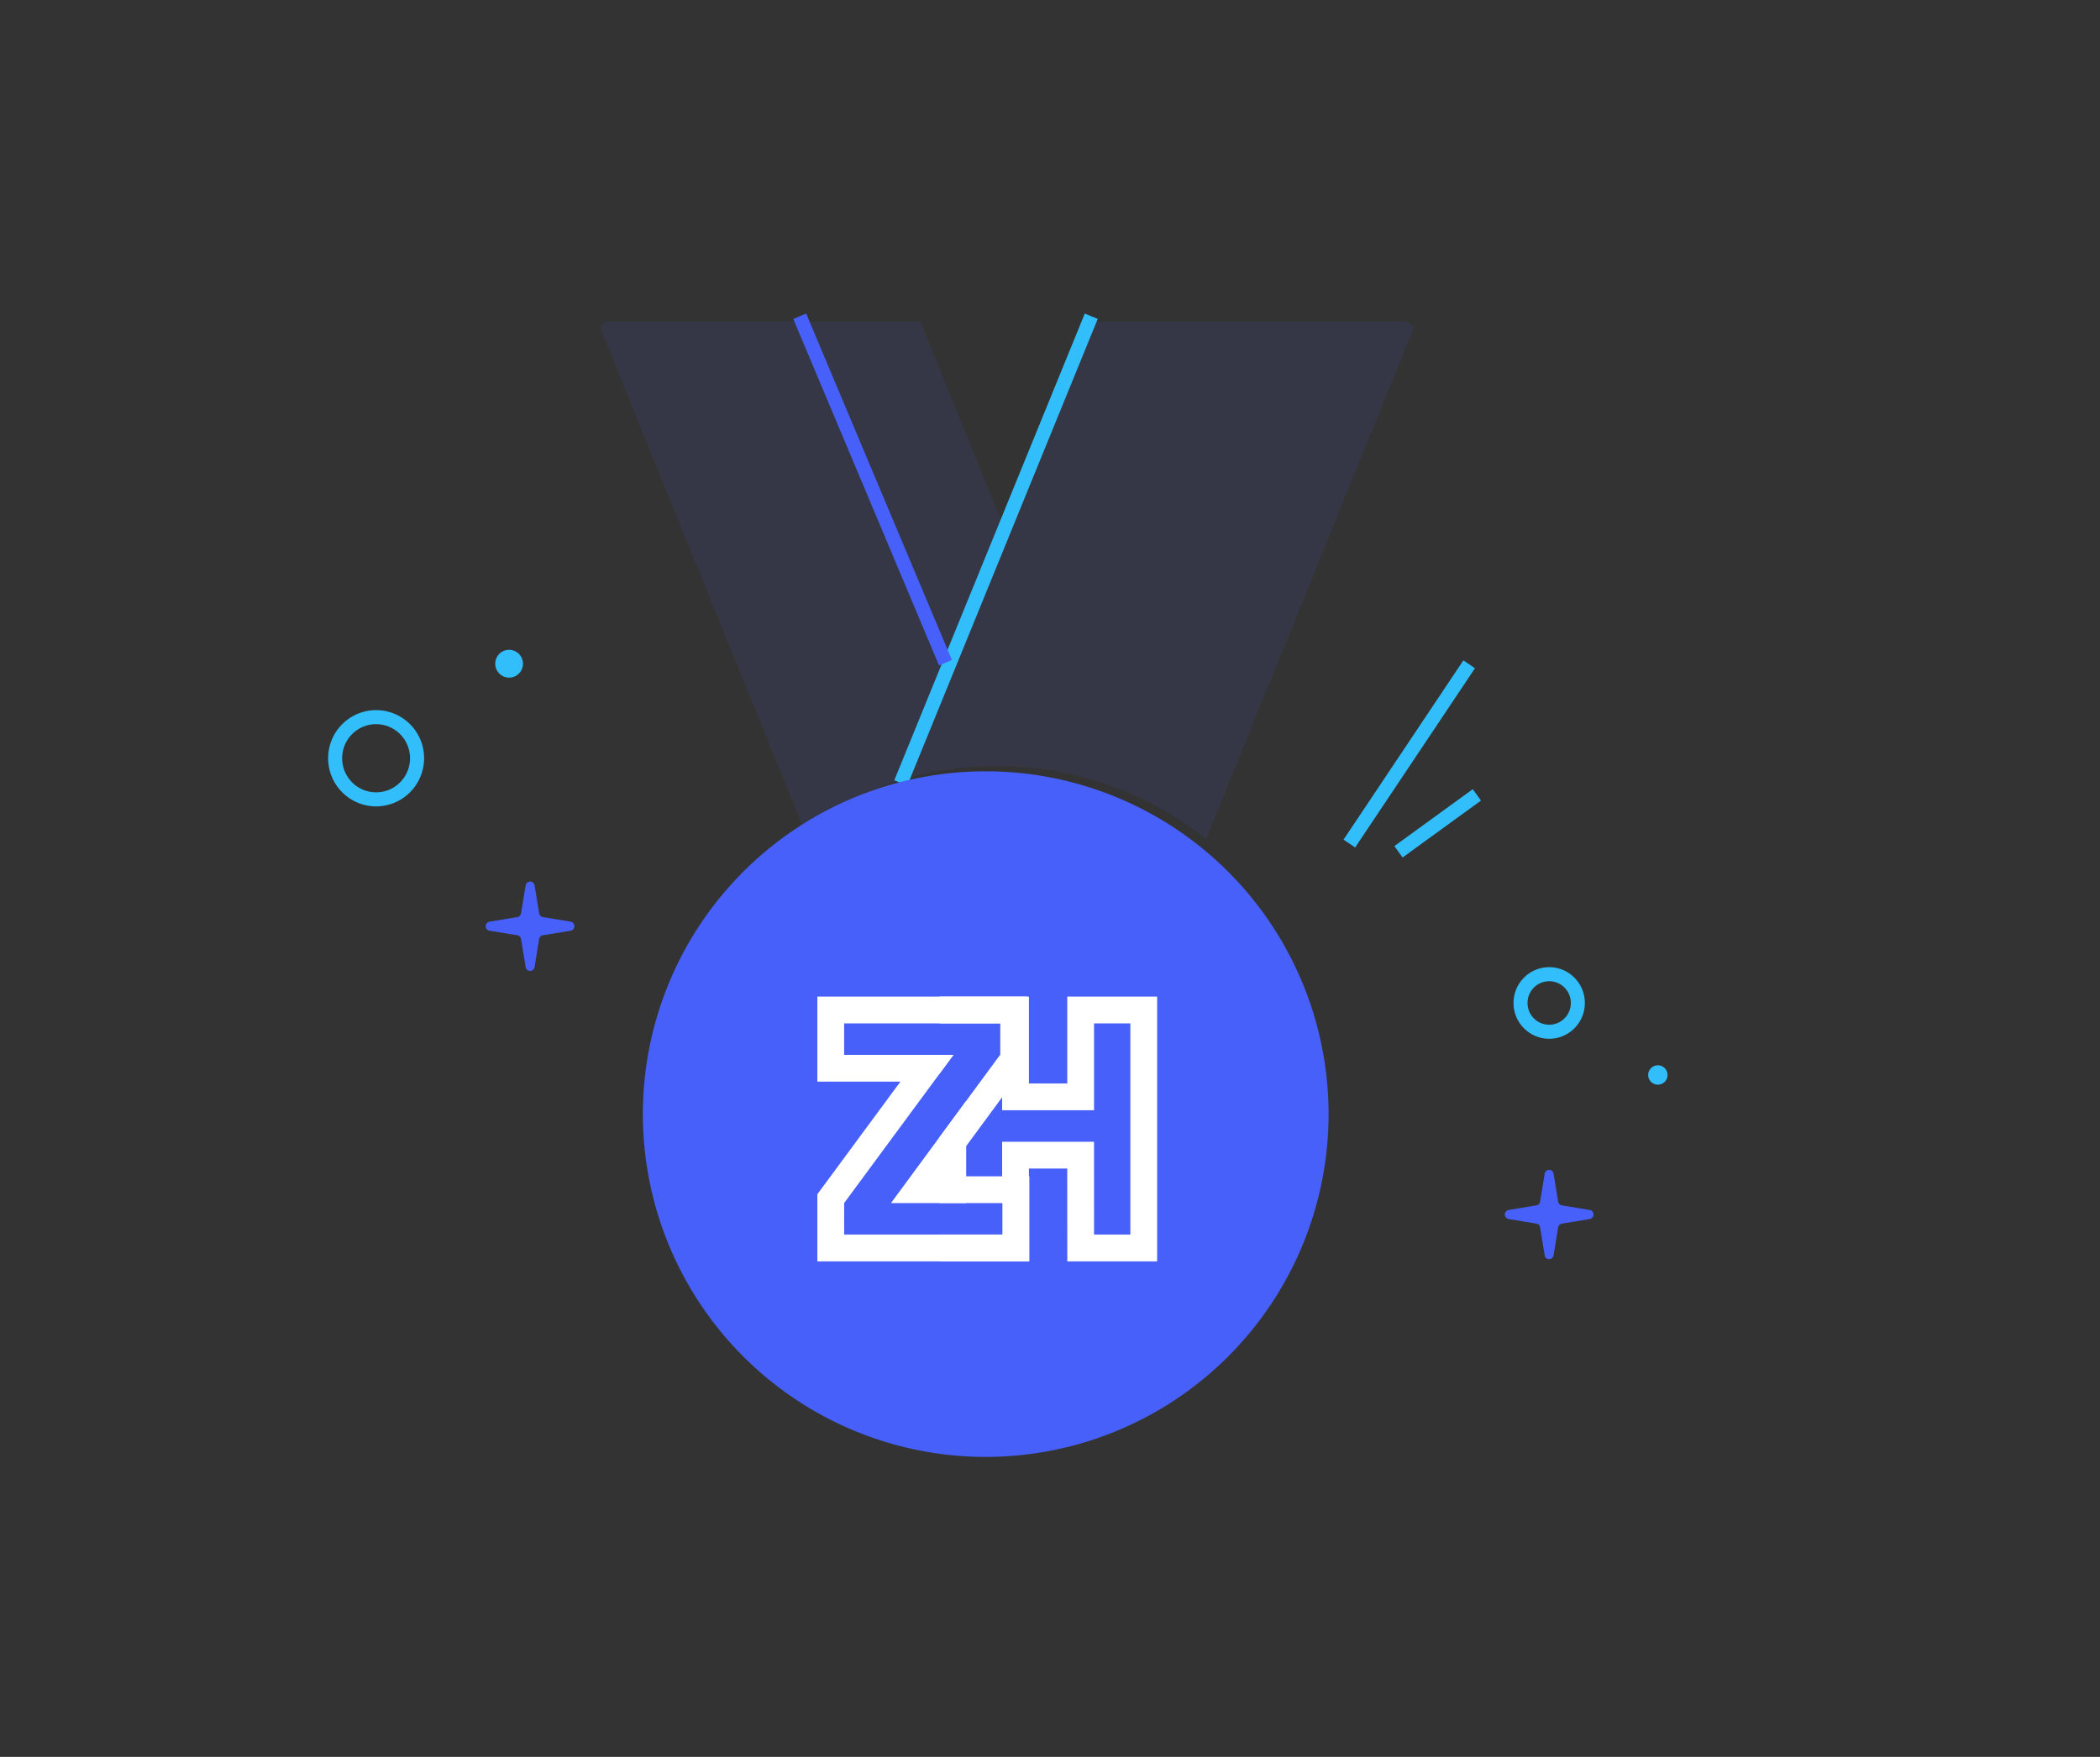 <svg width="98" height="82" fill="none" xmlns="http://www.w3.org/2000/svg"><rect width="100%" height="100%" fill="#333333" stroke="none"/><path opacity=".1" d="M46.523 35.75c3.547-.003 6.99 1.2 9.763 3.41l9.699-23.877-.286-.283H51.054L47 24.982 42.942 15H28.29l-.29.283 9.485 23.343a15.64 15.64 0 0 1 9.038-2.876Z" fill="#4660F9"/><path fill-rule="evenodd" clip-rule="evenodd" d="m41.733 36.42 8.89-21.785.605.249-8.89 21.785-.605-.248v-.001Z" fill="#31BEFB"/><path fill-rule="evenodd" clip-rule="evenodd" d="m43.822 31.059-6.803-16.172.601-.255 6.803 16.171-.601.256Z" fill="#4660F9"/><path d="M46 36a16 16 0 1 0 0 32 16 16 0 0 0 0-32Zm26.501 18.783.214 1.305a.215.215 0 0 0 .176.172l1.3.215a.213.213 0 0 1 .174.211.217.217 0 0 1-.174.212l-1.3.214a.21.21 0 0 0-.176.173l-.214 1.305a.21.21 0 0 1-.346.13.21.21 0 0 1-.07-.13l-.214-1.305a.207.207 0 0 0-.176-.173l-1.296-.215a.214.214 0 0 1-.125-.347.215.215 0 0 1 .125-.075l1.296-.215a.21.21 0 0 0 .176-.172l.214-1.305a.212.212 0 0 1 .208-.183.21.21 0 0 1 .208.183Z" fill="#4660F9"/><path fill-rule="evenodd" clip-rule="evenodd" d="m49.805 54.54.002 4.332H54V46.516h-4.194v4.054h-1.79v-4.054h-4.177v1.25h2.927v4.054h4.29v-4.054h1.694v9.856h-1.694l-.002-4.332h-4.288v2.863h.022v1.469h-2.95v1.25h4.178V54.54h1.789Zm-4.716 1.613v-4.769l-1.25 1.699v3.07h1.25Zm-1.25-6.029.655-.889h-.655v.89Z" fill="#fff"/><path fill-rule="evenodd" clip-rule="evenodd" d="M38.143 58.872V55.74l3.876-5.255h-3.876v-3.969h9.786v3.118l-3.878 5.269h3.986v3.969h-9.894Zm3.436-2.72 5.1-6.929v-1.457h-7.286v1.47h5.101l-5.1 6.915v1.471h7.394v-1.47h-5.209Z" fill="#fff"/><path fill-rule="evenodd" clip-rule="evenodd" d="M72.295 45.798c-.558 0-1.01.454-1.01 1.015 0 .56.452 1.015 1.01 1.015.559 0 1.011-.454 1.011-1.015 0-.56-.452-1.015-1.01-1.015h-.001Zm-1.664 1.015c0-.923.745-1.671 1.664-1.671.92 0 1.665.748 1.665 1.671s-.746 1.671-1.665 1.671a1.667 1.667 0 0 1-1.664-1.671Zm-7.933-7.624 5.592-8.366.542.366-5.591 8.365-.543-.365Zm2.373.301 3.658-2.656.383.532-3.658 2.656-.383-.532Z" fill="#31BEFB"/><path d="M77.368 50.626a.452.452 0 1 0-.002-.904.452.452 0 0 0 .002.904Z" fill="#31BEFB"/><path d="m22.84 43.019 1.3-.215a.214.214 0 0 0 .176-.177l.214-1.3a.211.211 0 0 1 .347-.131.21.21 0 0 1 .07.131l.214 1.3a.212.212 0 0 0 .175.177l1.296.215a.214.214 0 0 1 .125.347.215.215 0 0 1-.125.075l-1.296.211a.214.214 0 0 0-.175.176l-.214 1.305a.211.211 0 0 1-.348.13.21.21 0 0 1-.069-.13l-.214-1.305a.223.223 0 0 0-.176-.176l-1.3-.211a.214.214 0 0 1-.124-.348.216.216 0 0 1 .125-.074h-.001Z" fill="#4660F9"/><path fill-rule="evenodd" clip-rule="evenodd" d="M17.551 33.8c-.875 0-1.584.712-1.584 1.59 0 .88.71 1.591 1.584 1.591.875 0 1.584-.712 1.584-1.59 0-.879-.709-1.591-1.584-1.591Zm-2.237 1.59a2.242 2.242 0 0 1 2.237-2.246 2.244 2.244 0 0 1 2.069 3.105 2.24 2.24 0 0 1-2.069 1.388 2.241 2.241 0 0 1-2.237-2.246v-.001Z" fill="#31BEFB"/><path d="M23.758 31.627a.647.647 0 0 0 .597-.898.648.648 0 0 0-1.055-.21.648.648 0 0 0-.188.459c0 .358.289.649.646.649Z" fill="#31BEFB"/></svg>